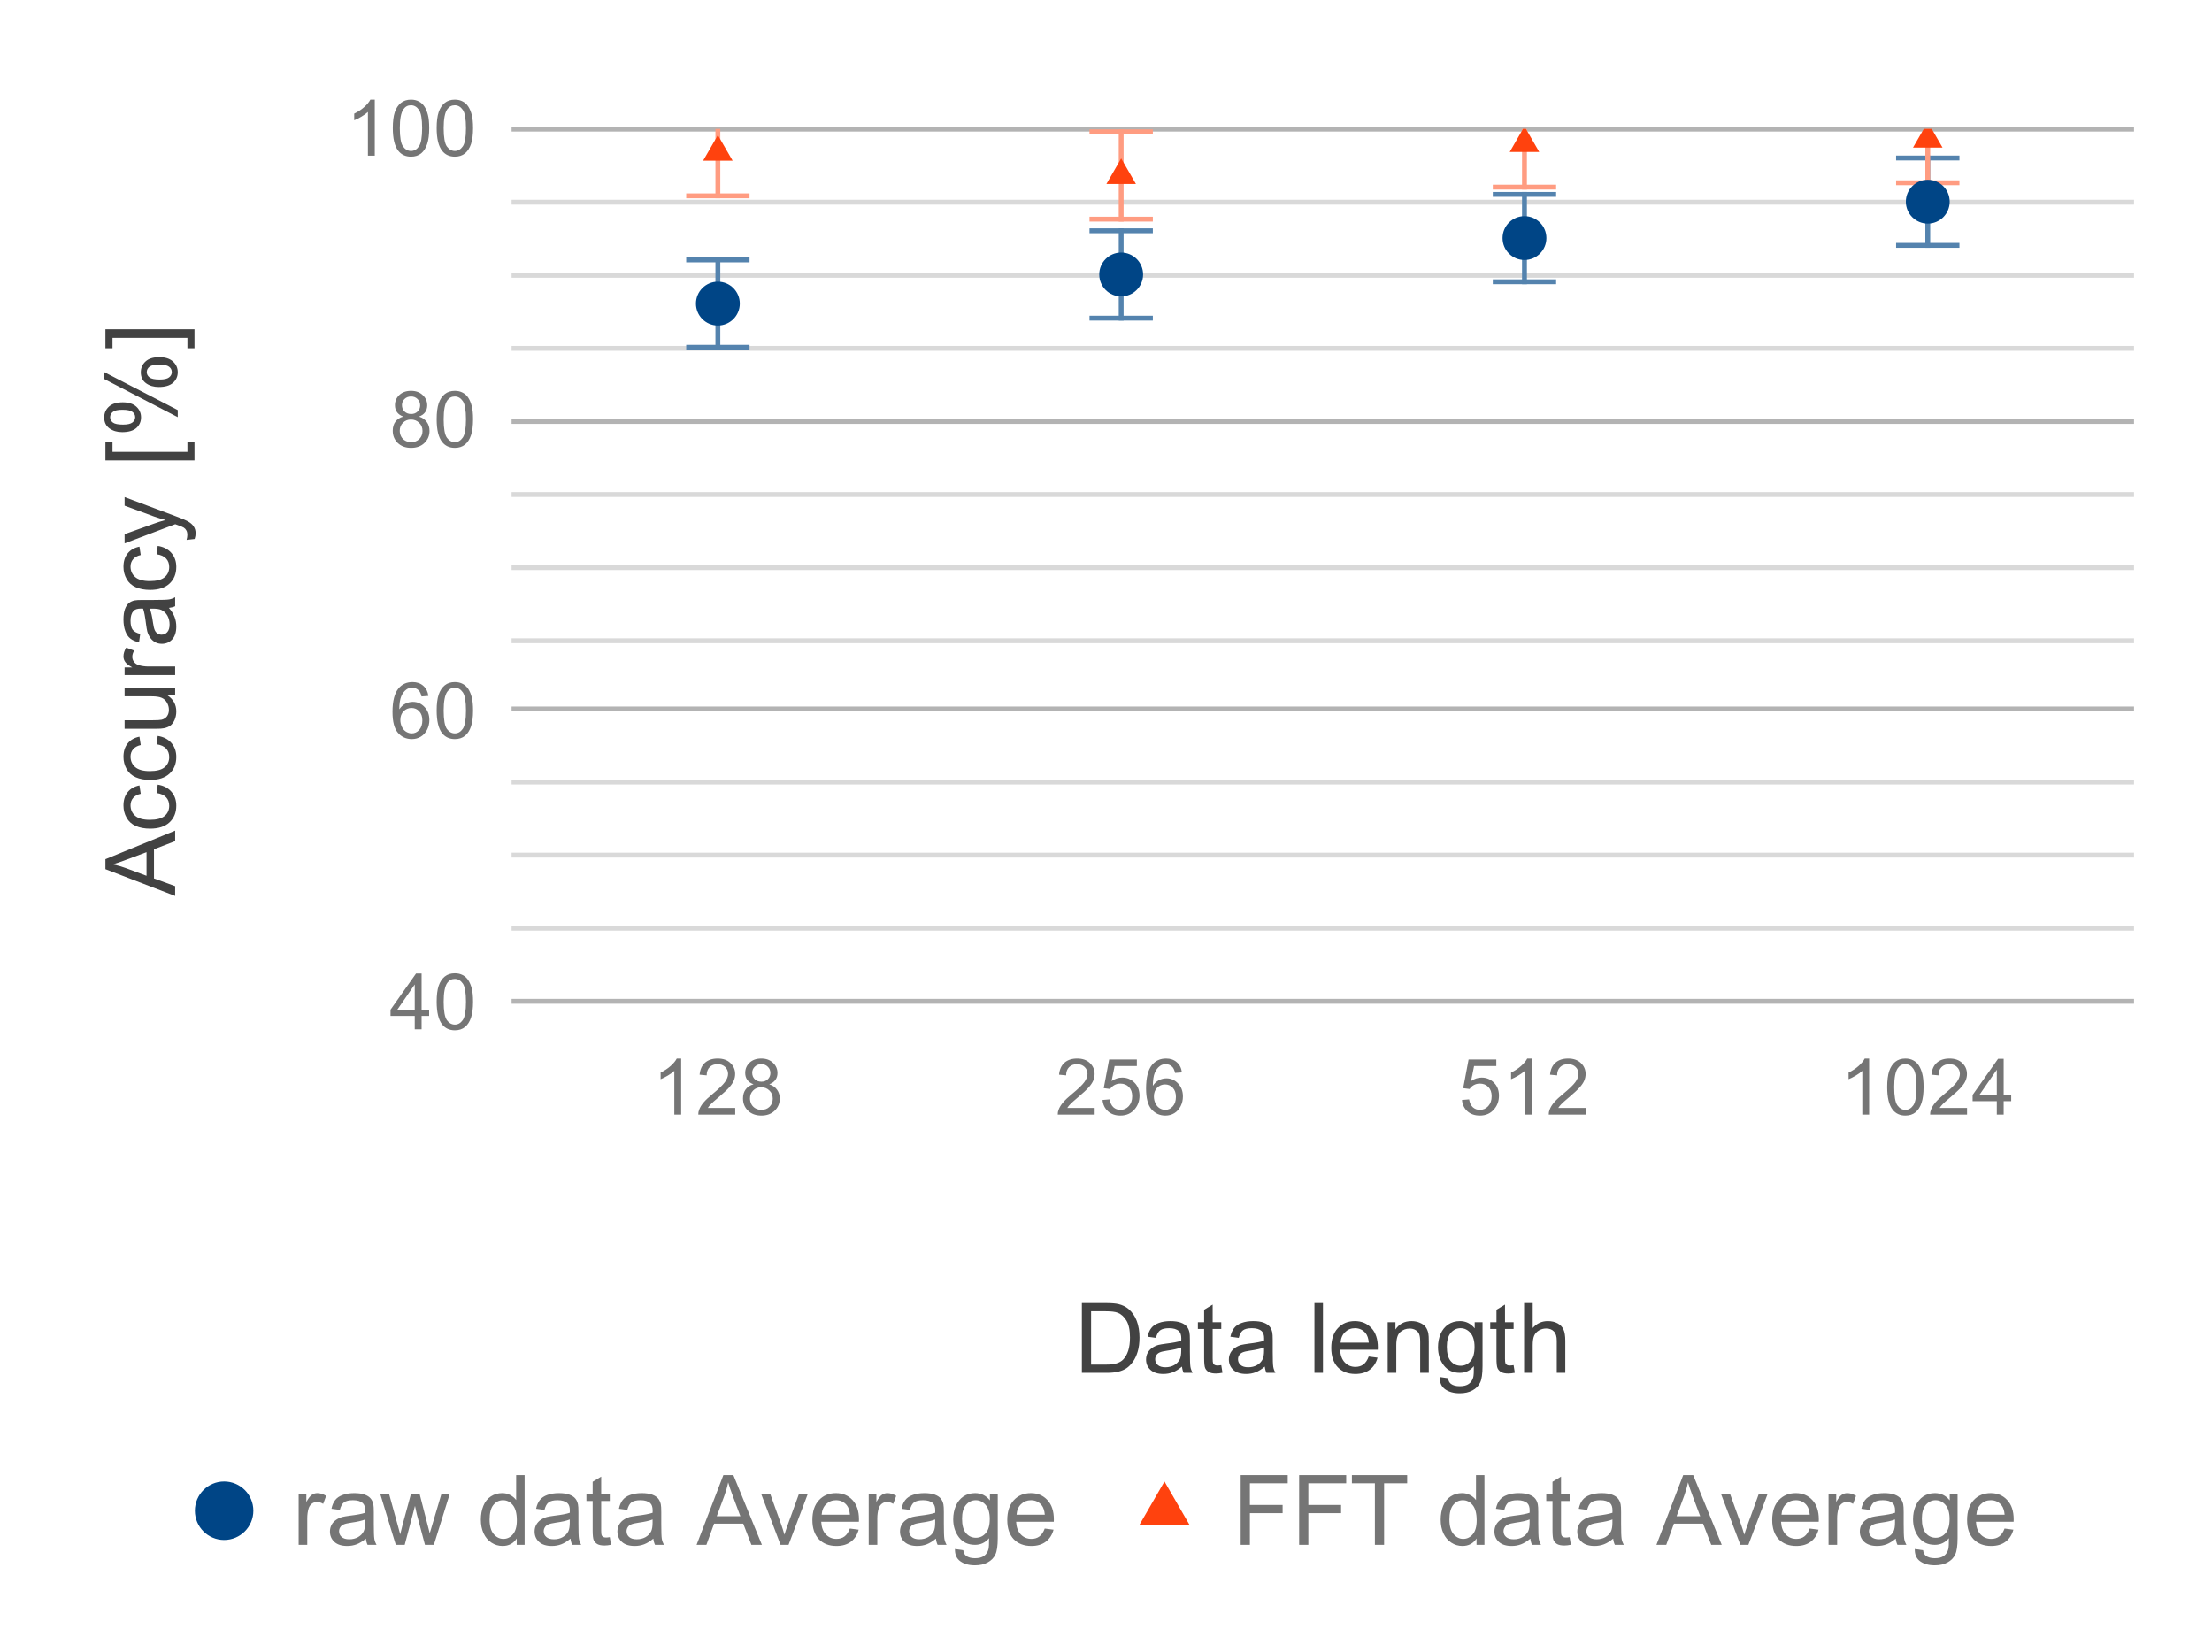 <svg version="1.1" viewBox="0.0 0.0 454.0 339.0" fill="none" stroke="none" stroke-linecap="square" stroke-miterlimit="10" width="454" height="339" xmlns:xlink="http://www.w3.org/1999/xlink" xmlns="http://www.w3.org/2000/svg"><path fill="#ffffff" d="M0 0L454.0 0L454.0 339.0L0 339.0L0 0Z" fill-rule="nonzero"/><path stroke="#b3b3b3" stroke-width="1.0" stroke-linecap="butt" d="M105.5 205.5L437.5 205.5" fill-rule="nonzero"/><path stroke="#b3b3b3" stroke-width="1.0" stroke-linecap="butt" d="M105.5 145.5L437.5 145.5" fill-rule="nonzero"/><path stroke="#b3b3b3" stroke-width="1.0" stroke-linecap="butt" d="M105.5 86.5L437.5 86.5" fill-rule="nonzero"/><path stroke="#b3b3b3" stroke-width="1.0" stroke-linecap="butt" d="M105.5 26.5L437.5 26.5" fill-rule="nonzero"/><path stroke="#d9d9d9" stroke-width="1.0" stroke-linecap="butt" d="M105.5 160.5L437.5 160.5" fill-rule="nonzero"/><path stroke="#d9d9d9" stroke-width="1.0" stroke-linecap="butt" d="M105.5 175.5L437.5 175.5" fill-rule="nonzero"/><path stroke="#d9d9d9" stroke-width="1.0" stroke-linecap="butt" d="M105.5 190.5L437.5 190.5" fill-rule="nonzero"/><path stroke="#d9d9d9" stroke-width="1.0" stroke-linecap="butt" d="M105.5 101.5L437.5 101.5" fill-rule="nonzero"/><path stroke="#d9d9d9" stroke-width="1.0" stroke-linecap="butt" d="M105.5 116.5L437.5 116.5" fill-rule="nonzero"/><path stroke="#d9d9d9" stroke-width="1.0" stroke-linecap="butt" d="M105.5 131.5L437.5 131.5" fill-rule="nonzero"/><path stroke="#d9d9d9" stroke-width="1.0" stroke-linecap="butt" d="M105.5 41.5L437.5 41.5" fill-rule="nonzero"/><path stroke="#d9d9d9" stroke-width="1.0" stroke-linecap="butt" d="M105.5 56.5L437.5 56.5" fill-rule="nonzero"/><path stroke="#d9d9d9" stroke-width="1.0" stroke-linecap="butt" d="M105.5 71.5L437.5 71.5" fill-rule="nonzero"/><clipPath id="id_0"><path d="M105.95 26.45L437.05 26.45L437.05 205.75L105.95 205.75L105.95 26.45Z" clip-rule="nonzero"/></clipPath><path stroke="#5483ae" stroke-width="1.0" stroke-linecap="butt" clip-path="url(#id_0)" d="M147.338 71.275L147.338 53.345" fill-rule="nonzero"/><path stroke="#5483ae" stroke-width="1.0" stroke-linecap="butt" clip-path="url(#id_0)" d="M141.338 71.275L153.338 71.275" fill-rule="nonzero"/><path stroke="#5483ae" stroke-width="1.0" stroke-linecap="butt" clip-path="url(#id_0)" d="M141.338 53.345L153.338 53.345" fill-rule="nonzero"/><path stroke="#5483ae" stroke-width="1.0" stroke-linecap="butt" clip-path="url(#id_0)" d="M230.113 65.298L230.113 47.368" fill-rule="nonzero"/><path stroke="#5483ae" stroke-width="1.0" stroke-linecap="butt" clip-path="url(#id_0)" d="M224.113 65.298L236.113 65.298" fill-rule="nonzero"/><path stroke="#5483ae" stroke-width="1.0" stroke-linecap="butt" clip-path="url(#id_0)" d="M224.113 47.368L236.113 47.368" fill-rule="nonzero"/><path stroke="#5483ae" stroke-width="1.0" stroke-linecap="butt" clip-path="url(#id_0)" d="M312.887 57.828L312.887 39.898" fill-rule="nonzero"/><path stroke="#5483ae" stroke-width="1.0" stroke-linecap="butt" clip-path="url(#id_0)" d="M306.887 57.828L318.887 57.828" fill-rule="nonzero"/><path stroke="#5483ae" stroke-width="1.0" stroke-linecap="butt" clip-path="url(#id_0)" d="M306.887 39.898L318.887 39.898" fill-rule="nonzero"/><path stroke="#5483ae" stroke-width="1.0" stroke-linecap="butt" clip-path="url(#id_0)" d="M395.663 50.357L395.663 32.427" fill-rule="nonzero"/><path stroke="#5483ae" stroke-width="1.0" stroke-linecap="butt" clip-path="url(#id_0)" d="M389.663 50.357L401.663 50.357" fill-rule="nonzero"/><path stroke="#5483ae" stroke-width="1.0" stroke-linecap="butt" clip-path="url(#id_0)" d="M389.663 32.427L401.663 32.427" fill-rule="nonzero"/><path stroke="#ff9c81" stroke-width="1.0" stroke-linecap="butt" clip-path="url(#id_0)" d="M147.338 40.196L147.338 22.266" fill-rule="nonzero"/><path stroke="#ff9c81" stroke-width="1.0" stroke-linecap="butt" clip-path="url(#id_0)" d="M141.338 40.196L153.338 40.196" fill-rule="nonzero"/><path stroke="#ff9c81" stroke-width="1.0" stroke-linecap="butt" clip-path="url(#id_0)" d="M141.338 22.266L153.338 22.266" fill-rule="nonzero"/><path stroke="#ff9c81" stroke-width="1.0" stroke-linecap="butt" clip-path="url(#id_0)" d="M230.113 44.978L230.113 27.048" fill-rule="nonzero"/><path stroke="#ff9c81" stroke-width="1.0" stroke-linecap="butt" clip-path="url(#id_0)" d="M224.113 44.978L236.113 44.978" fill-rule="nonzero"/><path stroke="#ff9c81" stroke-width="1.0" stroke-linecap="butt" clip-path="url(#id_0)" d="M224.113 27.048L236.113 27.048" fill-rule="nonzero"/><path stroke="#ff9c81" stroke-width="1.0" stroke-linecap="butt" clip-path="url(#id_0)" d="M312.887 38.403L312.887 20.473" fill-rule="nonzero"/><path stroke="#ff9c81" stroke-width="1.0" stroke-linecap="butt" clip-path="url(#id_0)" d="M306.887 38.403L318.887 38.403" fill-rule="nonzero"/><path stroke="#ff9c81" stroke-width="1.0" stroke-linecap="butt" clip-path="url(#id_0)" d="M306.887 20.473L318.887 20.473" fill-rule="nonzero"/><path stroke="#ff9c81" stroke-width="1.0" stroke-linecap="butt" clip-path="url(#id_0)" d="M395.663 37.507L395.663 19.577" fill-rule="nonzero"/><path stroke="#ff9c81" stroke-width="1.0" stroke-linecap="butt" clip-path="url(#id_0)" d="M389.663 37.507L401.663 37.507" fill-rule="nonzero"/><path stroke="#ff9c81" stroke-width="1.0" stroke-linecap="butt" clip-path="url(#id_0)" d="M389.663 19.577L401.663 19.577" fill-rule="nonzero"/><path fill="#004586" clip-path="url(#id_0)" d="M151.838 62.31C151.838 64.795 149.823 66.81 147.338 66.81C144.852 66.81 142.838 64.795 142.838 62.31C142.838 59.825 144.852 57.81 147.338 57.81C149.823 57.81 151.838 59.825 151.838 62.31Z" fill-rule="nonzero"/><path fill="#004586" clip-path="url(#id_0)" d="M234.613 56.333C234.613 58.819 232.598 60.833 230.113 60.833C227.627 60.833 225.613 58.819 225.613 56.333C225.613 53.848 227.627 51.833 230.113 51.833C232.598 51.833 234.613 53.848 234.613 56.333Z" fill-rule="nonzero"/><path fill="#004586" clip-path="url(#id_0)" d="M317.387 48.862C317.387 51.348 315.373 53.362 312.887 53.362C310.402 53.362 308.387 51.348 308.387 48.862C308.387 46.377 310.402 44.362 312.887 44.362C315.373 44.362 317.387 46.377 317.387 48.862Z" fill-rule="nonzero"/><path fill="#004586" clip-path="url(#id_0)" d="M400.163 41.392C400.163 43.877 398.148 45.892 395.663 45.892C393.177 45.892 391.163 43.877 391.163 41.392C391.163 38.906 393.177 36.892 395.663 36.892C398.148 36.892 400.163 38.906 400.163 41.392Z" fill-rule="nonzero"/><path fill="#ff420e" clip-path="url(#id_0)" d="M147.338 27.731L150.369 32.981L144.306 32.981Z" fill-rule="nonzero"/><path fill="#ff420e" clip-path="url(#id_0)" d="M230.113 32.513L233.144 37.763L227.081 37.763Z" fill-rule="nonzero"/><path fill="#ff420e" clip-path="url(#id_0)" d="M312.887 25.938L315.919 31.188L309.856 31.188Z" fill-rule="nonzero"/><path fill="#ff420e" clip-path="url(#id_0)" d="M395.663 25.042L398.694 30.292L392.631 30.292Z" fill-rule="nonzero"/><path fill="#424242" d="M222.047 281.75L222.047 267.438L226.969 267.438Q228.641 267.438 229.531 267.641Q230.75 267.922 231.625 268.656Q232.75 269.625 233.312 271.109Q233.875 272.594 233.875 274.516Q233.875 276.141 233.5 277.406Q233.125 278.656 232.516 279.484Q231.922 280.312 231.219 280.797Q230.516 281.266 229.516 281.516Q228.516 281.75 227.203 281.75L222.047 281.75ZM223.938 280.062L227.0 280.062Q228.406 280.062 229.203 279.797Q230.016 279.531 230.5 279.047Q231.172 278.375 231.547 277.25Q231.922 276.109 231.922 274.484Q231.922 272.234 231.188 271.031Q230.453 269.828 229.391 269.422Q228.641 269.125 226.953 269.125L223.938 269.125L223.938 280.062ZM242.594 280.469Q241.609 281.297 240.703 281.641Q239.797 281.984 238.766 281.984Q237.062 281.984 236.141 281.156Q235.219 280.312 235.219 279.016Q235.219 278.25 235.562 277.625Q235.922 277.0 236.484 276.625Q237.047 276.234 237.75 276.031Q238.266 275.906 239.312 275.766Q241.438 275.516 242.438 275.172Q242.453 274.812 242.453 274.703Q242.453 273.641 241.953 273.188Q241.281 272.594 239.953 272.594Q238.703 272.594 238.109 273.031Q237.531 273.469 237.25 274.578L235.531 274.344Q235.766 273.234 236.297 272.562Q236.828 271.875 237.844 271.516Q238.859 271.141 240.203 271.141Q241.531 271.141 242.359 271.453Q243.188 271.766 243.578 272.25Q243.969 272.719 244.125 273.438Q244.219 273.891 244.219 275.062L244.219 277.406Q244.219 279.859 244.328 280.516Q244.438 281.156 244.781 281.75L242.938 281.75Q242.672 281.203 242.594 280.469ZM242.438 276.547Q241.484 276.938 239.562 277.203Q238.484 277.359 238.031 277.562Q237.594 277.75 237.344 278.125Q237.094 278.5 237.094 278.969Q237.094 279.672 237.625 280.141Q238.156 280.609 239.188 280.609Q240.203 280.609 240.984 280.172Q241.781 279.719 242.156 278.953Q242.438 278.344 242.438 277.188L242.438 276.547ZM250.656 280.172L250.906 281.734Q250.172 281.891 249.578 281.891Q248.625 281.891 248.094 281.594Q247.578 281.281 247.359 280.797Q247.141 280.297 247.141 278.719L247.141 272.75L245.859 272.75L245.859 271.375L247.141 271.375L247.141 268.812L248.891 267.75L248.891 271.375L250.656 271.375L250.656 272.75L248.891 272.75L248.891 278.812Q248.891 279.562 248.984 279.781Q249.078 279.984 249.281 280.125Q249.5 280.25 249.891 280.25Q250.172 280.25 250.656 280.172ZM259.594 280.469Q258.609 281.297 257.703 281.641Q256.797 281.984 255.766 281.984Q254.062 281.984 253.141 281.156Q252.219 280.312 252.219 279.016Q252.219 278.25 252.562 277.625Q252.922 277.0 253.484 276.625Q254.047 276.234 254.75 276.031Q255.266 275.906 256.312 275.766Q258.438 275.516 259.438 275.172Q259.453 274.812 259.453 274.703Q259.453 273.641 258.953 273.188Q258.281 272.594 256.953 272.594Q255.703 272.594 255.109 273.031Q254.531 273.469 254.25 274.578L252.531 274.344Q252.766 273.234 253.297 272.562Q253.828 271.875 254.844 271.516Q255.859 271.141 257.203 271.141Q258.531 271.141 259.359 271.453Q260.188 271.766 260.578 272.25Q260.969 272.719 261.125 273.438Q261.219 273.891 261.219 275.062L261.219 277.406Q261.219 279.859 261.328 280.516Q261.438 281.156 261.781 281.75L259.938 281.75Q259.672 281.203 259.594 280.469ZM259.438 276.547Q258.484 276.938 256.562 277.203Q255.484 277.359 255.031 277.562Q254.594 277.75 254.344 278.125Q254.094 278.5 254.094 278.969Q254.094 279.672 254.625 280.141Q255.156 280.609 256.188 280.609Q257.203 280.609 257.984 280.172Q258.781 279.719 259.156 278.953Q259.438 278.344 259.438 277.188L259.438 276.547ZM269.781 281.75L269.781 267.438L271.531 267.438L271.531 281.75L269.781 281.75ZM280.922 278.406L282.734 278.641Q282.312 280.219 281.141 281.109Q279.984 281.984 278.172 281.984Q275.906 281.984 274.562 280.594Q273.234 279.188 273.234 276.656Q273.234 274.031 274.578 272.594Q275.922 271.141 278.078 271.141Q280.156 271.141 281.469 272.562Q282.797 273.969 282.797 276.547Q282.797 276.703 282.781 277.016L275.047 277.016Q275.141 278.719 276.016 279.625Q276.891 280.531 278.188 280.531Q279.156 280.531 279.828 280.031Q280.516 279.516 280.922 278.406ZM275.141 275.562L280.938 275.562Q280.828 274.266 280.281 273.609Q279.438 272.594 278.094 272.594Q276.891 272.594 276.062 273.406Q275.234 274.203 275.141 275.562ZM284.812 281.75L284.812 271.375L286.406 271.375L286.406 272.859Q287.547 271.141 289.703 271.141Q290.641 271.141 291.422 271.484Q292.219 271.812 292.609 272.359Q293.0 272.906 293.156 273.656Q293.25 274.156 293.25 275.375L293.25 281.75L291.484 281.75L291.484 275.438Q291.484 274.359 291.281 273.828Q291.078 273.297 290.547 272.984Q290.031 272.672 289.328 272.672Q288.203 272.672 287.391 273.391Q286.578 274.094 286.578 276.078L286.578 281.75L284.812 281.75ZM295.5 282.609L297.203 282.859Q297.312 283.656 297.797 284.016Q298.453 284.5 299.594 284.5Q300.812 284.5 301.469 284.016Q302.141 283.531 302.375 282.656Q302.516 282.109 302.5 280.391Q301.344 281.75 299.625 281.75Q297.484 281.75 296.312 280.203Q295.141 278.656 295.141 276.5Q295.141 275.016 295.672 273.766Q296.219 272.516 297.234 271.828Q298.266 271.141 299.641 271.141Q301.469 271.141 302.672 272.625L302.672 271.375L304.281 271.375L304.281 280.344Q304.281 282.766 303.781 283.766Q303.297 284.781 302.219 285.359Q301.156 285.953 299.594 285.953Q297.75 285.953 296.594 285.125Q295.453 284.297 295.5 282.609ZM296.953 276.375Q296.953 278.422 297.766 279.359Q298.578 280.297 299.797 280.297Q301.0 280.297 301.812 279.359Q302.641 278.422 302.641 276.438Q302.641 274.531 301.797 273.562Q300.953 272.594 299.766 272.594Q298.594 272.594 297.766 273.547Q296.953 274.5 296.953 276.375ZM310.656 280.172L310.906 281.734Q310.172 281.891 309.578 281.891Q308.625 281.891 308.094 281.594Q307.578 281.281 307.359 280.797Q307.141 280.297 307.141 278.719L307.141 272.75L305.859 272.75L305.859 271.375L307.141 271.375L307.141 268.812L308.891 267.75L308.891 271.375L310.656 271.375L310.656 272.75L308.891 272.75L308.891 278.812Q308.891 279.562 308.984 279.781Q309.078 279.984 309.281 280.125Q309.5 280.25 309.891 280.25Q310.172 280.25 310.656 280.172ZM312.812 281.75L312.812 267.438L314.578 267.438L314.578 272.562Q315.812 271.141 317.688 271.141Q318.828 271.141 319.672 271.594Q320.531 272.047 320.891 272.859Q321.266 273.656 321.266 275.172L321.266 281.75L319.516 281.75L319.516 275.172Q319.516 273.859 318.938 273.266Q318.359 272.656 317.328 272.656Q316.547 272.656 315.844 273.062Q315.156 273.469 314.859 274.172Q314.578 274.859 314.578 276.078L314.578 281.75L312.812 281.75Z" fill-rule="nonzero"/><path fill="#424242" d="M35.95 183.881L21.637 178.381L21.637 176.334L35.95 170.475L35.95 172.631L31.606 174.303L31.606 180.287L35.95 181.866L35.95 183.881ZM30.075 179.741L30.075 174.897L26.106 176.381Q24.294 177.069 23.137 177.397Q24.512 177.678 25.872 178.178L30.075 179.741ZM32.153 162.756L32.372 161.037Q34.169 161.319 35.184 162.491Q36.184 163.647 36.184 165.35Q36.184 167.475 34.794 168.772Q33.403 170.069 30.809 170.069Q29.122 170.069 27.872 169.522Q26.606 168.959 25.981 167.819Q25.341 166.678 25.341 165.334Q25.341 163.647 26.2 162.584Q27.059 161.506 28.622 161.194L28.887 162.912Q27.841 163.147 27.325 163.772Q26.794 164.397 26.794 165.272Q26.794 166.6 27.747 167.428Q28.7 168.256 30.747 168.256Q32.841 168.256 33.794 167.459Q34.731 166.662 34.731 165.366Q34.731 164.334 34.106 163.647Q33.466 162.944 32.153 162.756ZM32.153 152.756L32.372 151.037Q34.169 151.319 35.184 152.491Q36.184 153.647 36.184 155.35Q36.184 157.475 34.794 158.772Q33.403 160.069 30.809 160.069Q29.122 160.069 27.872 159.522Q26.606 158.959 25.981 157.819Q25.341 156.678 25.341 155.334Q25.341 153.647 26.2 152.584Q27.059 151.506 28.622 151.194L28.887 152.912Q27.841 153.147 27.325 153.772Q26.794 154.397 26.794 155.272Q26.794 156.6 27.747 157.428Q28.7 158.256 30.747 158.256Q32.841 158.256 33.794 157.459Q34.731 156.662 34.731 155.366Q34.731 154.334 34.106 153.647Q33.466 152.944 32.153 152.756ZM35.95 142.741L34.419 142.741Q36.184 143.944 36.184 146.022Q36.184 146.944 35.841 147.741Q35.481 148.537 34.95 148.928Q34.419 149.303 33.638 149.459Q33.122 149.569 31.997 149.569L25.575 149.569L25.575 147.819L31.325 147.819Q32.7 147.819 33.184 147.709Q33.872 147.537 34.278 147.006Q34.669 146.459 34.669 145.678Q34.669 144.881 34.263 144.194Q33.856 143.491 33.169 143.209Q32.466 142.912 31.137 142.912L25.575 142.912L25.575 141.162L35.95 141.162L35.95 142.741ZM35.95 138.553L25.575 138.553L25.575 136.975L27.153 136.975Q26.044 136.366 25.7 135.85Q25.341 135.334 25.341 134.725Q25.341 133.834 25.903 132.912L27.544 133.522Q27.153 134.162 27.153 134.803Q27.153 135.381 27.512 135.85Q27.856 136.303 28.466 136.506Q29.403 136.787 30.512 136.787L35.95 136.787L35.95 138.553ZM34.669 124.756Q35.497 125.741 35.841 126.647Q36.184 127.553 36.184 128.584Q36.184 130.287 35.356 131.209Q34.513 132.131 33.216 132.131Q32.45 132.131 31.825 131.787Q31.2 131.428 30.825 130.866Q30.434 130.303 30.231 129.6Q30.106 129.084 29.966 128.037Q29.716 125.912 29.372 124.912Q29.012 124.897 28.903 124.897Q27.841 124.897 27.387 125.397Q26.794 126.069 26.794 127.397Q26.794 128.647 27.231 129.241Q27.669 129.819 28.778 130.1L28.544 131.819Q27.434 131.584 26.762 131.053Q26.075 130.522 25.716 129.506Q25.341 128.491 25.341 127.147Q25.341 125.819 25.653 124.991Q25.966 124.162 26.45 123.772Q26.919 123.381 27.637 123.225Q28.091 123.131 29.262 123.131L31.606 123.131Q34.059 123.131 34.716 123.022Q35.356 122.912 35.95 122.569L35.95 124.412Q35.403 124.678 34.669 124.756ZM30.747 124.912Q31.137 125.866 31.403 127.787Q31.559 128.866 31.762 129.319Q31.95 129.756 32.325 130.006Q32.7 130.256 33.169 130.256Q33.872 130.256 34.341 129.725Q34.809 129.194 34.809 128.162Q34.809 127.147 34.372 126.366Q33.919 125.569 33.153 125.194Q32.544 124.912 31.387 124.912L30.747 124.912ZM32.153 113.756L32.372 112.037Q34.169 112.319 35.184 113.491Q36.184 114.647 36.184 116.35Q36.184 118.475 34.794 119.772Q33.403 121.069 30.809 121.069Q29.122 121.069 27.872 120.522Q26.606 119.959 25.981 118.819Q25.341 117.678 25.341 116.334Q25.341 114.647 26.2 113.584Q27.059 112.506 28.622 112.194L28.887 113.912Q27.841 114.147 27.325 114.772Q26.794 115.397 26.794 116.272Q26.794 117.6 27.747 118.428Q28.7 119.256 30.747 119.256Q32.841 119.256 33.794 118.459Q34.731 117.662 34.731 116.366Q34.731 115.334 34.106 114.647Q33.466 113.944 32.153 113.756ZM39.95 110.616L38.294 110.803Q38.45 110.225 38.45 109.803Q38.45 109.209 38.247 108.866Q38.059 108.506 37.716 108.287Q37.45 108.116 36.403 107.741Q36.247 107.694 35.966 107.584L25.575 111.522L25.575 109.631L31.591 107.475Q32.731 107.053 33.981 106.725Q32.778 106.412 31.622 106.006L25.575 103.787L25.575 102.022L36.122 105.975Q37.841 106.6 38.481 106.959Q39.356 107.428 39.747 108.037Q40.153 108.631 40.153 109.475Q40.153 109.991 39.95 110.616ZM39.919 94.491L21.637 94.491L21.637 90.616L23.091 90.616L23.091 92.741L38.466 92.741L38.466 90.616L39.919 90.616L39.919 94.491ZM25.075 88.694Q23.544 88.694 22.466 87.928Q21.387 87.147 21.387 85.678Q21.387 84.334 22.356 83.459Q23.309 82.569 25.184 82.569Q26.997 82.569 27.981 83.459Q28.95 84.35 28.95 85.662Q28.95 86.959 27.997 87.834Q27.028 88.694 25.075 88.694ZM22.606 85.631Q22.606 86.287 23.169 86.725Q23.731 87.147 25.247 87.147Q26.622 87.147 27.184 86.709Q27.747 86.272 27.747 85.631Q27.747 84.959 27.184 84.537Q26.606 84.1 25.106 84.1Q23.716 84.1 23.169 84.537Q22.606 84.975 22.606 85.631ZM36.481 85.616L21.387 77.787L21.387 76.366L36.481 84.162L36.481 85.616ZM32.591 79.428Q31.044 79.428 29.981 78.662Q28.903 77.881 28.903 76.412Q28.903 75.069 29.872 74.194Q30.825 73.303 32.7 73.303Q34.513 73.303 35.497 74.194Q36.481 75.084 36.481 76.397Q36.481 77.694 35.513 78.569Q34.528 79.428 32.591 79.428ZM30.122 76.366Q30.122 77.022 30.684 77.459Q31.247 77.897 32.763 77.897Q34.138 77.897 34.7 77.459Q35.263 77.022 35.263 76.366Q35.263 75.694 34.7 75.272Q34.138 74.834 32.622 74.834Q31.247 74.834 30.684 75.272Q30.122 75.709 30.122 76.366ZM39.919 67.584L39.919 71.475L38.466 71.475L38.466 69.35L23.091 69.35L23.091 71.475L21.637 71.475L21.637 67.584L39.919 67.584Z" fill-rule="nonzero"/><path fill="#757575" d="M85.122 211.25L85.122 208.5L80.153 208.5L80.153 207.219L85.388 199.797L86.528 199.797L86.528 207.219L88.075 207.219L88.075 208.5L86.528 208.5L86.528 211.25L85.122 211.25ZM85.122 207.219L85.122 202.047L81.544 207.219L85.122 207.219ZM89.622 205.594Q89.622 203.562 90.028 202.328Q90.45 201.094 91.278 200.422Q92.106 199.75 93.356 199.75Q94.278 199.75 94.966 200.125Q95.669 200.484 96.122 201.188Q96.575 201.891 96.825 202.891Q97.091 203.891 97.091 205.594Q97.091 207.609 96.669 208.859Q96.263 210.094 95.434 210.781Q94.606 211.453 93.356 211.453Q91.7 211.453 90.747 210.25Q89.622 208.828 89.622 205.594ZM91.059 205.594Q91.059 208.422 91.716 209.359Q92.388 210.281 93.356 210.281Q94.325 210.281 94.981 209.344Q95.638 208.406 95.638 205.594Q95.638 202.766 94.981 201.844Q94.325 200.906 93.341 200.906Q92.372 200.906 91.794 201.734Q91.059 202.781 91.059 205.594Z" fill-rule="nonzero"/><path fill="#757575" d="M87.919 142.827L86.513 142.936Q86.325 142.108 85.981 141.733Q85.419 141.14 84.575 141.14Q83.903 141.14 83.403 141.515Q82.731 141.999 82.341 142.936Q81.966 143.858 81.95 145.577Q82.466 144.796 83.2 144.421Q83.934 144.046 84.731 144.046Q86.138 144.046 87.122 145.093Q88.122 146.124 88.122 147.765Q88.122 148.843 87.653 149.765Q87.184 150.686 86.372 151.186Q85.559 151.686 84.528 151.686Q82.778 151.686 81.669 150.39Q80.559 149.093 80.559 146.124Q80.559 142.796 81.778 141.296Q82.856 139.983 84.669 139.983Q86.013 139.983 86.872 140.749Q87.747 141.499 87.919 142.827ZM82.169 147.765Q82.169 148.499 82.481 149.171Q82.794 149.827 83.341 150.171Q83.903 150.515 84.513 150.515Q85.403 150.515 86.044 149.796Q86.684 149.077 86.684 147.843Q86.684 146.655 86.044 145.983Q85.419 145.296 84.45 145.296Q83.497 145.296 82.825 145.983Q82.169 146.655 82.169 147.765ZM89.622 145.827Q89.622 143.796 90.028 142.561Q90.45 141.327 91.278 140.655Q92.106 139.983 93.356 139.983Q94.278 139.983 94.966 140.358Q95.669 140.718 96.122 141.421Q96.575 142.124 96.825 143.124Q97.091 144.124 97.091 145.827Q97.091 147.843 96.669 149.093Q96.263 150.327 95.434 151.015Q94.606 151.686 93.356 151.686Q91.7 151.686 90.747 150.483Q89.622 149.061 89.622 145.827ZM91.059 145.827Q91.059 148.655 91.716 149.593Q92.388 150.515 93.356 150.515Q94.325 150.515 94.981 149.577Q95.638 148.64 95.638 145.827Q95.638 142.999 94.981 142.077Q94.325 141.14 93.341 141.14Q92.372 141.14 91.794 141.968Q91.059 143.015 91.059 145.827Z" fill-rule="nonzero"/><path fill="#757575" d="M82.778 85.498Q81.903 85.185 81.481 84.592Q81.059 83.998 81.059 83.17Q81.059 81.92 81.95 81.076Q82.856 80.217 84.356 80.217Q85.856 80.217 86.763 81.092Q87.684 81.951 87.684 83.201Q87.684 83.998 87.263 84.592Q86.841 85.185 85.997 85.498Q87.044 85.842 87.591 86.607Q88.153 87.373 88.153 88.435Q88.153 89.904 87.106 90.92Q86.075 91.92 84.372 91.92Q82.684 91.92 81.638 90.92Q80.606 89.904 80.606 88.404Q80.606 87.279 81.169 86.529Q81.731 85.779 82.778 85.498ZM82.497 83.123Q82.497 83.935 83.013 84.451Q83.544 84.967 84.388 84.967Q85.2 84.967 85.716 84.451Q86.231 83.935 86.231 83.201Q86.231 82.42 85.7 81.904Q85.169 81.373 84.372 81.373Q83.559 81.373 83.028 81.889Q82.497 82.404 82.497 83.123ZM82.044 88.404Q82.044 89.014 82.325 89.576Q82.622 90.139 83.184 90.451Q83.747 90.748 84.388 90.748Q85.403 90.748 86.059 90.107Q86.716 89.451 86.716 88.451Q86.716 87.435 86.028 86.779Q85.356 86.107 84.341 86.107Q83.356 86.107 82.7 86.764Q82.044 87.42 82.044 88.404ZM89.622 86.06Q89.622 84.029 90.028 82.795Q90.45 81.56 91.278 80.889Q92.106 80.217 93.356 80.217Q94.278 80.217 94.966 80.592Q95.669 80.951 96.122 81.654Q96.575 82.357 96.825 83.357Q97.091 84.357 97.091 86.06Q97.091 88.076 96.669 89.326Q96.263 90.56 95.434 91.248Q94.606 91.92 93.356 91.92Q91.7 91.92 90.747 90.717Q89.622 89.295 89.622 86.06ZM91.059 86.06Q91.059 88.889 91.716 89.826Q92.388 90.748 93.356 90.748Q94.325 90.748 94.981 89.81Q95.638 88.873 95.638 86.06Q95.638 83.232 94.981 82.31Q94.325 81.373 93.341 81.373Q92.372 81.373 91.794 82.201Q91.059 83.248 91.059 86.06Z" fill-rule="nonzero"/><path fill="#757575" d="M76.919 31.95L75.513 31.95L75.513 22.981Q74.997 23.466 74.169 23.95Q73.356 24.434 72.7 24.684L72.7 23.325Q73.872 22.762 74.747 21.981Q75.638 21.184 76.013 20.45L76.919 20.45L76.919 31.95ZM80.622 26.294Q80.622 24.262 81.028 23.028Q81.45 21.794 82.278 21.122Q83.106 20.45 84.356 20.45Q85.278 20.45 85.966 20.825Q86.669 21.184 87.122 21.887Q87.575 22.591 87.825 23.591Q88.091 24.591 88.091 26.294Q88.091 28.309 87.669 29.559Q87.263 30.794 86.434 31.481Q85.606 32.153 84.356 32.153Q82.7 32.153 81.747 30.95Q80.622 29.528 80.622 26.294ZM82.059 26.294Q82.059 29.122 82.716 30.059Q83.388 30.981 84.356 30.981Q85.325 30.981 85.981 30.044Q86.638 29.106 86.638 26.294Q86.638 23.466 85.981 22.544Q85.325 21.606 84.341 21.606Q83.372 21.606 82.794 22.434Q82.059 23.481 82.059 26.294ZM89.622 26.294Q89.622 24.262 90.028 23.028Q90.45 21.794 91.278 21.122Q92.106 20.45 93.356 20.45Q94.278 20.45 94.966 20.825Q95.669 21.184 96.122 21.887Q96.575 22.591 96.825 23.591Q97.091 24.591 97.091 26.294Q97.091 28.309 96.669 29.559Q96.263 30.794 95.434 31.481Q94.606 32.153 93.356 32.153Q91.7 32.153 90.747 30.95Q89.622 29.528 89.622 26.294ZM91.059 26.294Q91.059 29.122 91.716 30.059Q92.388 30.981 93.356 30.981Q94.325 30.981 94.981 30.044Q95.638 29.106 95.638 26.294Q95.638 23.466 94.981 22.544Q94.325 21.606 93.341 21.606Q92.372 21.606 91.794 22.434Q91.059 23.481 91.059 26.294Z" fill-rule="nonzero"/><path fill="#757575" d="M139.806 228.75L138.4 228.75L138.4 219.781Q137.884 220.266 137.056 220.75Q136.244 221.234 135.588 221.484L135.588 220.125Q136.759 219.562 137.634 218.781Q138.525 217.984 138.9 217.25L139.806 217.25L139.806 228.75ZM150.9 227.391L150.9 228.75L143.322 228.75Q143.306 228.234 143.494 227.766Q143.775 227.0 144.416 226.25Q145.056 225.5 146.259 224.516Q148.119 222.984 148.775 222.094Q149.431 221.188 149.431 220.391Q149.431 219.562 148.838 218.984Q148.244 218.406 147.275 218.406Q146.259 218.406 145.65 219.016Q145.041 219.625 145.041 220.703L143.588 220.562Q143.744 218.938 144.713 218.094Q145.681 217.25 147.306 217.25Q148.963 217.25 149.916 218.172Q150.884 219.078 150.884 220.422Q150.884 221.109 150.603 221.781Q150.322 222.438 149.666 223.172Q149.009 223.906 147.494 225.188Q146.228 226.25 145.869 226.641Q145.509 227.016 145.275 227.391L150.9 227.391ZM154.666 222.531Q153.791 222.219 153.369 221.625Q152.947 221.031 152.947 220.203Q152.947 218.953 153.838 218.109Q154.744 217.25 156.244 217.25Q157.744 217.25 158.65 218.125Q159.572 218.984 159.572 220.234Q159.572 221.031 159.15 221.625Q158.728 222.219 157.884 222.531Q158.931 222.875 159.478 223.641Q160.041 224.406 160.041 225.469Q160.041 226.938 158.994 227.953Q157.963 228.953 156.259 228.953Q154.572 228.953 153.525 227.953Q152.494 226.938 152.494 225.438Q152.494 224.312 153.056 223.562Q153.619 222.812 154.666 222.531ZM154.384 220.156Q154.384 220.969 154.9 221.484Q155.431 222.0 156.275 222.0Q157.088 222.0 157.603 221.484Q158.119 220.969 158.119 220.234Q158.119 219.453 157.588 218.938Q157.056 218.406 156.259 218.406Q155.447 218.406 154.916 218.922Q154.384 219.438 154.384 220.156ZM153.931 225.438Q153.931 226.047 154.213 226.609Q154.509 227.172 155.072 227.484Q155.634 227.781 156.275 227.781Q157.291 227.781 157.947 227.141Q158.603 226.484 158.603 225.484Q158.603 224.469 157.916 223.812Q157.244 223.141 156.228 223.141Q155.244 223.141 154.588 223.797Q153.931 224.453 153.931 225.438Z" fill-rule="nonzero"/><path fill="#757575" d="M224.675 227.391L224.675 228.75L217.097 228.75Q217.081 228.234 217.269 227.766Q217.55 227.0 218.191 226.25Q218.831 225.5 220.034 224.516Q221.894 222.984 222.55 222.094Q223.206 221.188 223.206 220.391Q223.206 219.562 222.613 218.984Q222.019 218.406 221.05 218.406Q220.034 218.406 219.425 219.016Q218.816 219.625 218.816 220.703L217.363 220.562Q217.519 218.938 218.488 218.094Q219.456 217.25 221.081 217.25Q222.738 217.25 223.691 218.172Q224.659 219.078 224.659 220.422Q224.659 221.109 224.378 221.781Q224.097 222.438 223.441 223.172Q222.784 223.906 221.269 225.188Q220.003 226.25 219.644 226.641Q219.284 227.016 219.05 227.391L224.675 227.391ZM226.284 225.75L227.753 225.625Q227.925 226.703 228.519 227.25Q229.113 227.781 229.956 227.781Q230.972 227.781 231.675 227.016Q232.378 226.25 232.378 224.984Q232.378 223.781 231.706 223.094Q231.034 222.391 229.941 222.391Q229.253 222.391 228.706 222.703Q228.159 223.016 227.847 223.5L226.534 223.328L227.644 217.453L233.331 217.453L233.331 218.797L228.769 218.797L228.144 221.875Q229.175 221.156 230.316 221.156Q231.816 221.156 232.847 222.203Q233.878 223.234 233.878 224.859Q233.878 226.422 232.972 227.547Q231.863 228.953 229.956 228.953Q228.394 228.953 227.409 228.078Q226.425 227.188 226.284 225.75ZM242.581 220.094L241.175 220.203Q240.988 219.375 240.644 219.0Q240.081 218.406 239.238 218.406Q238.566 218.406 238.066 218.781Q237.394 219.266 237.003 220.203Q236.628 221.125 236.613 222.844Q237.128 222.062 237.863 221.688Q238.597 221.312 239.394 221.312Q240.8 221.312 241.784 222.359Q242.784 223.391 242.784 225.031Q242.784 226.109 242.316 227.031Q241.847 227.953 241.034 228.453Q240.222 228.953 239.191 228.953Q237.441 228.953 236.331 227.656Q235.222 226.359 235.222 223.391Q235.222 220.062 236.441 218.562Q237.519 217.25 239.331 217.25Q240.675 217.25 241.534 218.016Q242.409 218.766 242.581 220.094ZM236.831 225.031Q236.831 225.766 237.144 226.438Q237.456 227.094 238.003 227.438Q238.566 227.781 239.175 227.781Q240.066 227.781 240.706 227.062Q241.347 226.344 241.347 225.109Q241.347 223.922 240.706 223.25Q240.081 222.562 239.113 222.562Q238.159 222.562 237.488 223.25Q236.831 223.922 236.831 225.031Z" fill-rule="nonzero"/><path fill="#757575" d="M300.059 225.75L301.528 225.625Q301.7 226.703 302.294 227.25Q302.887 227.781 303.731 227.781Q304.747 227.781 305.45 227.016Q306.153 226.25 306.153 224.984Q306.153 223.781 305.481 223.094Q304.809 222.391 303.716 222.391Q303.028 222.391 302.481 222.703Q301.934 223.016 301.622 223.5L300.309 223.328L301.419 217.453L307.106 217.453L307.106 218.797L302.544 218.797L301.919 221.875Q302.95 221.156 304.091 221.156Q305.591 221.156 306.622 222.203Q307.653 223.234 307.653 224.859Q307.653 226.422 306.747 227.547Q305.637 228.953 303.731 228.953Q302.169 228.953 301.184 228.078Q300.2 227.188 300.059 225.75ZM314.356 228.75L312.95 228.75L312.95 219.781Q312.434 220.266 311.606 220.75Q310.794 221.234 310.137 221.484L310.137 220.125Q311.309 219.562 312.184 218.781Q313.075 217.984 313.45 217.25L314.356 217.25L314.356 228.75ZM325.45 227.391L325.45 228.75L317.872 228.75Q317.856 228.234 318.044 227.766Q318.325 227.0 318.966 226.25Q319.606 225.5 320.809 224.516Q322.669 222.984 323.325 222.094Q323.981 221.188 323.981 220.391Q323.981 219.562 323.387 218.984Q322.794 218.406 321.825 218.406Q320.809 218.406 320.2 219.016Q319.591 219.625 319.591 220.703L318.137 220.562Q318.294 218.938 319.262 218.094Q320.231 217.25 321.856 217.25Q323.512 217.25 324.466 218.172Q325.434 219.078 325.434 220.422Q325.434 221.109 325.153 221.781Q324.872 222.438 324.216 223.172Q323.559 223.906 322.044 225.188Q320.778 226.25 320.419 226.641Q320.059 227.016 319.825 227.391L325.45 227.391Z" fill-rule="nonzero"/><path fill="#757575" d="M383.631 228.75L382.225 228.75L382.225 219.781Q381.709 220.266 380.881 220.75Q380.069 221.234 379.413 221.484L379.413 220.125Q380.584 219.562 381.459 218.781Q382.35 217.984 382.725 217.25L383.631 217.25L383.631 228.75ZM387.334 223.094Q387.334 221.062 387.741 219.828Q388.163 218.594 388.991 217.922Q389.819 217.25 391.069 217.25Q391.991 217.25 392.678 217.625Q393.381 217.984 393.834 218.688Q394.288 219.391 394.538 220.391Q394.803 221.391 394.803 223.094Q394.803 225.109 394.381 226.359Q393.975 227.594 393.147 228.281Q392.319 228.953 391.069 228.953Q389.413 228.953 388.459 227.75Q387.334 226.328 387.334 223.094ZM388.772 223.094Q388.772 225.922 389.428 226.859Q390.1 227.781 391.069 227.781Q392.038 227.781 392.694 226.844Q393.35 225.906 393.35 223.094Q393.35 220.266 392.694 219.344Q392.038 218.406 391.053 218.406Q390.084 218.406 389.506 219.234Q388.772 220.281 388.772 223.094ZM403.725 227.391L403.725 228.75L396.147 228.75Q396.131 228.234 396.319 227.766Q396.6 227.0 397.241 226.25Q397.881 225.5 399.084 224.516Q400.944 222.984 401.6 222.094Q402.256 221.188 402.256 220.391Q402.256 219.562 401.663 218.984Q401.069 218.406 400.1 218.406Q399.084 218.406 398.475 219.016Q397.866 219.625 397.866 220.703L396.413 220.562Q396.569 218.938 397.538 218.094Q398.506 217.25 400.131 217.25Q401.788 217.25 402.741 218.172Q403.709 219.078 403.709 220.422Q403.709 221.109 403.428 221.781Q403.147 222.438 402.491 223.172Q401.834 223.906 400.319 225.188Q399.053 226.25 398.694 226.641Q398.334 227.016 398.1 227.391L403.725 227.391ZM409.834 228.75L409.834 226.0L404.866 226.0L404.866 224.719L410.1 217.297L411.241 217.297L411.241 224.719L412.788 224.719L412.788 226.0L411.241 226.0L411.241 228.75L409.834 228.75ZM409.834 224.719L409.834 219.547L406.256 224.719L409.834 224.719Z" fill-rule="nonzero"/><path fill="#004586" d="M52.0 310.05C52.0 313.364 49.314 316.05 46.0 316.05C42.686 316.05 40.0 313.364 40.0 310.05C40.0 306.736 42.686 304.05 46.0 304.05C49.314 304.05 52.0 306.736 52.0 310.05Z" fill-rule="nonzero"/><path fill="#757575" d="M61.297 317.05L61.297 306.675L62.875 306.675L62.875 308.253Q63.484 307.144 64.0 306.8Q64.516 306.441 65.125 306.441Q66.016 306.441 66.938 307.003L66.328 308.644Q65.688 308.253 65.047 308.253Q64.469 308.253 64.0 308.613Q63.547 308.956 63.344 309.566Q63.062 310.503 63.062 311.613L63.062 317.05L61.297 317.05ZM75.094 315.769Q74.109 316.597 73.203 316.941Q72.297 317.284 71.266 317.284Q69.562 317.284 68.641 316.456Q67.719 315.613 67.719 314.316Q67.719 313.55 68.062 312.925Q68.422 312.3 68.984 311.925Q69.547 311.534 70.25 311.331Q70.766 311.206 71.812 311.066Q73.938 310.816 74.938 310.472Q74.953 310.113 74.953 310.003Q74.953 308.941 74.453 308.488Q73.781 307.894 72.453 307.894Q71.203 307.894 70.609 308.331Q70.031 308.769 69.75 309.878L68.031 309.644Q68.266 308.534 68.797 307.863Q69.328 307.175 70.344 306.816Q71.359 306.441 72.703 306.441Q74.031 306.441 74.859 306.753Q75.688 307.066 76.078 307.55Q76.469 308.019 76.625 308.738Q76.719 309.191 76.719 310.363L76.719 312.706Q76.719 315.159 76.828 315.816Q76.938 316.456 77.281 317.05L75.438 317.05Q75.172 316.503 75.094 315.769ZM74.938 311.847Q73.984 312.238 72.062 312.503Q70.984 312.659 70.531 312.863Q70.094 313.05 69.844 313.425Q69.594 313.8 69.594 314.269Q69.594 314.972 70.125 315.441Q70.656 315.909 71.688 315.909Q72.703 315.909 73.484 315.472Q74.281 315.019 74.656 314.253Q74.938 313.644 74.938 312.488L74.938 311.847ZM81.234 317.05L78.062 306.675L79.875 306.675L81.531 312.659L82.141 314.894Q82.188 314.722 82.672 312.753L84.328 306.675L86.141 306.675L87.688 312.691L88.203 314.675L88.797 312.675L90.578 306.675L92.281 306.675L89.047 317.05L87.219 317.05L85.562 310.831L85.172 309.066L83.062 317.05L81.234 317.05ZM106.047 317.05L106.047 315.738Q105.062 317.284 103.141 317.284Q101.906 317.284 100.859 316.597Q99.828 315.909 99.25 314.691Q98.688 313.472 98.688 311.878Q98.688 310.316 99.203 309.05Q99.719 307.784 100.75 307.113Q101.797 306.441 103.062 306.441Q104.0 306.441 104.734 306.847Q105.469 307.238 105.938 307.863L105.938 302.738L107.672 302.738L107.672 317.05L106.047 317.05ZM100.484 311.878Q100.484 313.863 101.328 314.847Q102.172 315.831 103.312 315.831Q104.469 315.831 105.266 314.894Q106.078 313.956 106.078 312.019Q106.078 309.894 105.25 308.894Q104.438 307.894 103.234 307.894Q102.062 307.894 101.266 308.863Q100.484 309.816 100.484 311.878ZM117.094 315.769Q116.109 316.597 115.203 316.941Q114.297 317.284 113.266 317.284Q111.562 317.284 110.641 316.456Q109.719 315.613 109.719 314.316Q109.719 313.55 110.062 312.925Q110.422 312.3 110.984 311.925Q111.547 311.534 112.25 311.331Q112.766 311.206 113.812 311.066Q115.938 310.816 116.938 310.472Q116.953 310.113 116.953 310.003Q116.953 308.941 116.453 308.488Q115.781 307.894 114.453 307.894Q113.203 307.894 112.609 308.331Q112.031 308.769 111.75 309.878L110.031 309.644Q110.266 308.534 110.797 307.863Q111.328 307.175 112.344 306.816Q113.359 306.441 114.703 306.441Q116.031 306.441 116.859 306.753Q117.688 307.066 118.078 307.55Q118.469 308.019 118.625 308.738Q118.719 309.191 118.719 310.363L118.719 312.706Q118.719 315.159 118.828 315.816Q118.938 316.456 119.281 317.05L117.438 317.05Q117.172 316.503 117.094 315.769ZM116.938 311.847Q115.984 312.238 114.062 312.503Q112.984 312.659 112.531 312.863Q112.094 313.05 111.844 313.425Q111.594 313.8 111.594 314.269Q111.594 314.972 112.125 315.441Q112.656 315.909 113.688 315.909Q114.703 315.909 115.484 315.472Q116.281 315.019 116.656 314.253Q116.938 313.644 116.938 312.488L116.938 311.847ZM125.156 315.472L125.406 317.034Q124.672 317.191 124.078 317.191Q123.125 317.191 122.594 316.894Q122.078 316.581 121.859 316.097Q121.641 315.597 121.641 314.019L121.641 308.05L120.359 308.05L120.359 306.675L121.641 306.675L121.641 304.113L123.391 303.05L123.391 306.675L125.156 306.675L125.156 308.05L123.391 308.05L123.391 314.113Q123.391 314.863 123.484 315.081Q123.578 315.284 123.781 315.425Q124.0 315.55 124.391 315.55Q124.672 315.55 125.156 315.472ZM134.094 315.769Q133.109 316.597 132.203 316.941Q131.297 317.284 130.266 317.284Q128.562 317.284 127.641 316.456Q126.719 315.613 126.719 314.316Q126.719 313.55 127.062 312.925Q127.422 312.3 127.984 311.925Q128.547 311.534 129.25 311.331Q129.766 311.206 130.812 311.066Q132.938 310.816 133.938 310.472Q133.953 310.113 133.953 310.003Q133.953 308.941 133.453 308.488Q132.781 307.894 131.453 307.894Q130.203 307.894 129.609 308.331Q129.031 308.769 128.75 309.878L127.031 309.644Q127.266 308.534 127.797 307.863Q128.328 307.175 129.344 306.816Q130.359 306.441 131.703 306.441Q133.031 306.441 133.859 306.753Q134.688 307.066 135.078 307.55Q135.469 308.019 135.625 308.738Q135.719 309.191 135.719 310.363L135.719 312.706Q135.719 315.159 135.828 315.816Q135.938 316.456 136.281 317.05L134.438 317.05Q134.172 316.503 134.094 315.769ZM133.938 311.847Q132.984 312.238 131.062 312.503Q129.984 312.659 129.531 312.863Q129.094 313.05 128.844 313.425Q128.594 313.8 128.594 314.269Q128.594 314.972 129.125 315.441Q129.656 315.909 130.688 315.909Q131.703 315.909 132.484 315.472Q133.281 315.019 133.656 314.253Q133.938 313.644 133.938 312.488L133.938 311.847ZM142.969 317.05L148.469 302.738L150.516 302.738L156.375 317.05L154.219 317.05L152.547 312.706L146.562 312.706L144.984 317.05L142.969 317.05ZM147.109 311.175L151.953 311.175L150.469 307.206Q149.781 305.394 149.453 304.238Q149.172 305.613 148.672 306.972L147.109 311.175ZM160.203 317.05L156.25 306.675L158.109 306.675L160.344 312.894Q160.703 313.894 161.0 314.972Q161.234 314.159 161.656 313.003L163.953 306.675L165.766 306.675L161.844 317.05L160.203 317.05ZM174.422 313.706L176.234 313.941Q175.812 315.519 174.641 316.409Q173.484 317.284 171.672 317.284Q169.406 317.284 168.062 315.894Q166.734 314.488 166.734 311.956Q166.734 309.331 168.078 307.894Q169.422 306.441 171.578 306.441Q173.656 306.441 174.969 307.863Q176.297 309.269 176.297 311.847Q176.297 312.003 176.281 312.316L168.547 312.316Q168.641 314.019 169.516 314.925Q170.391 315.831 171.688 315.831Q172.656 315.831 173.328 315.331Q174.016 314.816 174.422 313.706ZM168.641 310.863L174.438 310.863Q174.328 309.566 173.781 308.909Q172.938 307.894 171.594 307.894Q170.391 307.894 169.562 308.706Q168.734 309.503 168.641 310.863ZM178.297 317.05L178.297 306.675L179.875 306.675L179.875 308.253Q180.484 307.144 181.0 306.8Q181.516 306.441 182.125 306.441Q183.016 306.441 183.938 307.003L183.328 308.644Q182.688 308.253 182.047 308.253Q181.469 308.253 181.0 308.613Q180.547 308.956 180.344 309.566Q180.062 310.503 180.062 311.613L180.062 317.05L178.297 317.05ZM192.094 315.769Q191.109 316.597 190.203 316.941Q189.297 317.284 188.266 317.284Q186.562 317.284 185.641 316.456Q184.719 315.613 184.719 314.316Q184.719 313.55 185.062 312.925Q185.422 312.3 185.984 311.925Q186.547 311.534 187.25 311.331Q187.766 311.206 188.812 311.066Q190.938 310.816 191.938 310.472Q191.953 310.113 191.953 310.003Q191.953 308.941 191.453 308.488Q190.781 307.894 189.453 307.894Q188.203 307.894 187.609 308.331Q187.031 308.769 186.75 309.878L185.031 309.644Q185.266 308.534 185.797 307.863Q186.328 307.175 187.344 306.816Q188.359 306.441 189.703 306.441Q191.031 306.441 191.859 306.753Q192.688 307.066 193.078 307.55Q193.469 308.019 193.625 308.738Q193.719 309.191 193.719 310.363L193.719 312.706Q193.719 315.159 193.828 315.816Q193.938 316.456 194.281 317.05L192.438 317.05Q192.172 316.503 192.094 315.769ZM191.938 311.847Q190.984 312.238 189.062 312.503Q187.984 312.659 187.531 312.863Q187.094 313.05 186.844 313.425Q186.594 313.8 186.594 314.269Q186.594 314.972 187.125 315.441Q187.656 315.909 188.688 315.909Q189.703 315.909 190.484 315.472Q191.281 315.019 191.656 314.253Q191.938 313.644 191.938 312.488L191.938 311.847ZM196.0 317.909L197.703 318.159Q197.812 318.956 198.297 319.316Q198.953 319.8 200.094 319.8Q201.312 319.8 201.969 319.316Q202.641 318.831 202.875 317.956Q203.016 317.409 203.0 315.691Q201.844 317.05 200.125 317.05Q197.984 317.05 196.812 315.503Q195.641 313.956 195.641 311.8Q195.641 310.316 196.172 309.066Q196.719 307.816 197.734 307.128Q198.766 306.441 200.141 306.441Q201.969 306.441 203.172 307.925L203.172 306.675L204.781 306.675L204.781 315.644Q204.781 318.066 204.281 319.066Q203.797 320.081 202.719 320.659Q201.656 321.253 200.094 321.253Q198.25 321.253 197.094 320.425Q195.953 319.597 196.0 317.909ZM197.453 311.675Q197.453 313.722 198.266 314.659Q199.078 315.597 200.297 315.597Q201.5 315.597 202.312 314.659Q203.141 313.722 203.141 311.738Q203.141 309.831 202.297 308.863Q201.453 307.894 200.266 307.894Q199.094 307.894 198.266 308.847Q197.453 309.8 197.453 311.675ZM214.422 313.706L216.234 313.941Q215.812 315.519 214.641 316.409Q213.484 317.284 211.672 317.284Q209.406 317.284 208.062 315.894Q206.734 314.488 206.734 311.956Q206.734 309.331 208.078 307.894Q209.422 306.441 211.578 306.441Q213.656 306.441 214.969 307.863Q216.297 309.269 216.297 311.847Q216.297 312.003 216.281 312.316L208.547 312.316Q208.641 314.019 209.516 314.925Q210.391 315.831 211.688 315.831Q212.656 315.831 213.328 315.331Q214.016 314.816 214.422 313.706ZM208.641 310.863L214.438 310.863Q214.328 309.566 213.781 308.909Q212.938 307.894 211.594 307.894Q210.391 307.894 209.562 308.706Q208.734 309.503 208.641 310.863Z" fill-rule="nonzero"/><path fill="#ff420e" d="M239.0 304.05L244.196 313.05L233.804 313.05Z" fill-rule="nonzero"/><path fill="#757575" d="M254.641 317.05L254.641 302.738L264.297 302.738L264.297 304.425L256.531 304.425L256.531 308.863L263.25 308.863L263.25 310.55L256.531 310.55L256.531 317.05L254.641 317.05ZM266.641 317.05L266.641 302.738L276.297 302.738L276.297 304.425L268.531 304.425L268.531 308.863L275.25 308.863L275.25 310.55L268.531 310.55L268.531 317.05L266.641 317.05ZM282.188 317.05L282.188 304.425L277.469 304.425L277.469 302.738L288.812 302.738L288.812 304.425L284.078 304.425L284.078 317.05L282.188 317.05ZM303.047 317.05L303.047 315.738Q302.062 317.284 300.141 317.284Q298.906 317.284 297.859 316.597Q296.828 315.909 296.25 314.691Q295.688 313.472 295.688 311.878Q295.688 310.316 296.203 309.05Q296.719 307.784 297.75 307.113Q298.797 306.441 300.062 306.441Q301.0 306.441 301.734 306.847Q302.469 307.238 302.938 307.863L302.938 302.738L304.672 302.738L304.672 317.05L303.047 317.05ZM297.484 311.878Q297.484 313.863 298.328 314.847Q299.172 315.831 300.312 315.831Q301.469 315.831 302.266 314.894Q303.078 313.956 303.078 312.019Q303.078 309.894 302.25 308.894Q301.438 307.894 300.234 307.894Q299.062 307.894 298.266 308.863Q297.484 309.816 297.484 311.878ZM314.094 315.769Q313.109 316.597 312.203 316.941Q311.297 317.284 310.266 317.284Q308.562 317.284 307.641 316.456Q306.719 315.613 306.719 314.316Q306.719 313.55 307.062 312.925Q307.422 312.3 307.984 311.925Q308.547 311.534 309.25 311.331Q309.766 311.206 310.812 311.066Q312.938 310.816 313.938 310.472Q313.953 310.113 313.953 310.003Q313.953 308.941 313.453 308.488Q312.781 307.894 311.453 307.894Q310.203 307.894 309.609 308.331Q309.031 308.769 308.75 309.878L307.031 309.644Q307.266 308.534 307.797 307.863Q308.328 307.175 309.344 306.816Q310.359 306.441 311.703 306.441Q313.031 306.441 313.859 306.753Q314.688 307.066 315.078 307.55Q315.469 308.019 315.625 308.738Q315.719 309.191 315.719 310.363L315.719 312.706Q315.719 315.159 315.828 315.816Q315.938 316.456 316.281 317.05L314.438 317.05Q314.172 316.503 314.094 315.769ZM313.938 311.847Q312.984 312.238 311.062 312.503Q309.984 312.659 309.531 312.863Q309.094 313.05 308.844 313.425Q308.594 313.8 308.594 314.269Q308.594 314.972 309.125 315.441Q309.656 315.909 310.688 315.909Q311.703 315.909 312.484 315.472Q313.281 315.019 313.656 314.253Q313.938 313.644 313.938 312.488L313.938 311.847ZM322.156 315.472L322.406 317.034Q321.672 317.191 321.078 317.191Q320.125 317.191 319.594 316.894Q319.078 316.581 318.859 316.097Q318.641 315.597 318.641 314.019L318.641 308.05L317.359 308.05L317.359 306.675L318.641 306.675L318.641 304.113L320.391 303.05L320.391 306.675L322.156 306.675L322.156 308.05L320.391 308.05L320.391 314.113Q320.391 314.863 320.484 315.081Q320.578 315.284 320.781 315.425Q321.0 315.55 321.391 315.55Q321.672 315.55 322.156 315.472ZM331.094 315.769Q330.109 316.597 329.203 316.941Q328.297 317.284 327.266 317.284Q325.562 317.284 324.641 316.456Q323.719 315.613 323.719 314.316Q323.719 313.55 324.062 312.925Q324.422 312.3 324.984 311.925Q325.547 311.534 326.25 311.331Q326.766 311.206 327.812 311.066Q329.938 310.816 330.938 310.472Q330.953 310.113 330.953 310.003Q330.953 308.941 330.453 308.488Q329.781 307.894 328.453 307.894Q327.203 307.894 326.609 308.331Q326.031 308.769 325.75 309.878L324.031 309.644Q324.266 308.534 324.797 307.863Q325.328 307.175 326.344 306.816Q327.359 306.441 328.703 306.441Q330.031 306.441 330.859 306.753Q331.688 307.066 332.078 307.55Q332.469 308.019 332.625 308.738Q332.719 309.191 332.719 310.363L332.719 312.706Q332.719 315.159 332.828 315.816Q332.938 316.456 333.281 317.05L331.438 317.05Q331.172 316.503 331.094 315.769ZM330.938 311.847Q329.984 312.238 328.062 312.503Q326.984 312.659 326.531 312.863Q326.094 313.05 325.844 313.425Q325.594 313.8 325.594 314.269Q325.594 314.972 326.125 315.441Q326.656 315.909 327.688 315.909Q328.703 315.909 329.484 315.472Q330.281 315.019 330.656 314.253Q330.938 313.644 330.938 312.488L330.938 311.847ZM339.969 317.05L345.469 302.738L347.516 302.738L353.375 317.05L351.219 317.05L349.547 312.706L343.562 312.706L341.984 317.05L339.969 317.05ZM344.109 311.175L348.953 311.175L347.469 307.206Q346.781 305.394 346.453 304.238Q346.172 305.613 345.672 306.972L344.109 311.175ZM357.203 317.05L353.25 306.675L355.109 306.675L357.344 312.894Q357.703 313.894 358.0 314.972Q358.234 314.159 358.656 313.003L360.953 306.675L362.766 306.675L358.844 317.05L357.203 317.05ZM371.422 313.706L373.234 313.941Q372.812 315.519 371.641 316.409Q370.484 317.284 368.672 317.284Q366.406 317.284 365.062 315.894Q363.734 314.488 363.734 311.956Q363.734 309.331 365.078 307.894Q366.422 306.441 368.578 306.441Q370.656 306.441 371.969 307.863Q373.297 309.269 373.297 311.847Q373.297 312.003 373.281 312.316L365.547 312.316Q365.641 314.019 366.516 314.925Q367.391 315.831 368.688 315.831Q369.656 315.831 370.328 315.331Q371.016 314.816 371.422 313.706ZM365.641 310.863L371.438 310.863Q371.328 309.566 370.781 308.909Q369.938 307.894 368.594 307.894Q367.391 307.894 366.562 308.706Q365.734 309.503 365.641 310.863ZM375.297 317.05L375.297 306.675L376.875 306.675L376.875 308.253Q377.484 307.144 378.0 306.8Q378.516 306.441 379.125 306.441Q380.016 306.441 380.938 307.003L380.328 308.644Q379.688 308.253 379.047 308.253Q378.469 308.253 378.0 308.613Q377.547 308.956 377.344 309.566Q377.062 310.503 377.062 311.613L377.062 317.05L375.297 317.05ZM389.094 315.769Q388.109 316.597 387.203 316.941Q386.297 317.284 385.266 317.284Q383.562 317.284 382.641 316.456Q381.719 315.613 381.719 314.316Q381.719 313.55 382.062 312.925Q382.422 312.3 382.984 311.925Q383.547 311.534 384.25 311.331Q384.766 311.206 385.812 311.066Q387.938 310.816 388.938 310.472Q388.953 310.113 388.953 310.003Q388.953 308.941 388.453 308.488Q387.781 307.894 386.453 307.894Q385.203 307.894 384.609 308.331Q384.031 308.769 383.75 309.878L382.031 309.644Q382.266 308.534 382.797 307.863Q383.328 307.175 384.344 306.816Q385.359 306.441 386.703 306.441Q388.031 306.441 388.859 306.753Q389.688 307.066 390.078 307.55Q390.469 308.019 390.625 308.738Q390.719 309.191 390.719 310.363L390.719 312.706Q390.719 315.159 390.828 315.816Q390.938 316.456 391.281 317.05L389.438 317.05Q389.172 316.503 389.094 315.769ZM388.938 311.847Q387.984 312.238 386.062 312.503Q384.984 312.659 384.531 312.863Q384.094 313.05 383.844 313.425Q383.594 313.8 383.594 314.269Q383.594 314.972 384.125 315.441Q384.656 315.909 385.688 315.909Q386.703 315.909 387.484 315.472Q388.281 315.019 388.656 314.253Q388.938 313.644 388.938 312.488L388.938 311.847ZM393.0 317.909L394.703 318.159Q394.812 318.956 395.297 319.316Q395.953 319.8 397.094 319.8Q398.312 319.8 398.969 319.316Q399.641 318.831 399.875 317.956Q400.016 317.409 400.0 315.691Q398.844 317.05 397.125 317.05Q394.984 317.05 393.812 315.503Q392.641 313.956 392.641 311.8Q392.641 310.316 393.172 309.066Q393.719 307.816 394.734 307.128Q395.766 306.441 397.141 306.441Q398.969 306.441 400.172 307.925L400.172 306.675L401.781 306.675L401.781 315.644Q401.781 318.066 401.281 319.066Q400.797 320.081 399.719 320.659Q398.656 321.253 397.094 321.253Q395.25 321.253 394.094 320.425Q392.953 319.597 393.0 317.909ZM394.453 311.675Q394.453 313.722 395.266 314.659Q396.078 315.597 397.297 315.597Q398.5 315.597 399.312 314.659Q400.141 313.722 400.141 311.738Q400.141 309.831 399.297 308.863Q398.453 307.894 397.266 307.894Q396.094 307.894 395.266 308.847Q394.453 309.8 394.453 311.675ZM411.422 313.706L413.234 313.941Q412.812 315.519 411.641 316.409Q410.484 317.284 408.672 317.284Q406.406 317.284 405.062 315.894Q403.734 314.488 403.734 311.956Q403.734 309.331 405.078 307.894Q406.422 306.441 408.578 306.441Q410.656 306.441 411.969 307.863Q413.297 309.269 413.297 311.847Q413.297 312.003 413.281 312.316L405.547 312.316Q405.641 314.019 406.516 314.925Q407.391 315.831 408.688 315.831Q409.656 315.831 410.328 315.331Q411.016 314.816 411.422 313.706ZM405.641 310.863L411.438 310.863Q411.328 309.566 410.781 308.909Q409.938 307.894 408.594 307.894Q407.391 307.894 406.562 308.706Q405.734 309.503 405.641 310.863Z" fill-rule="nonzero"/></svg>